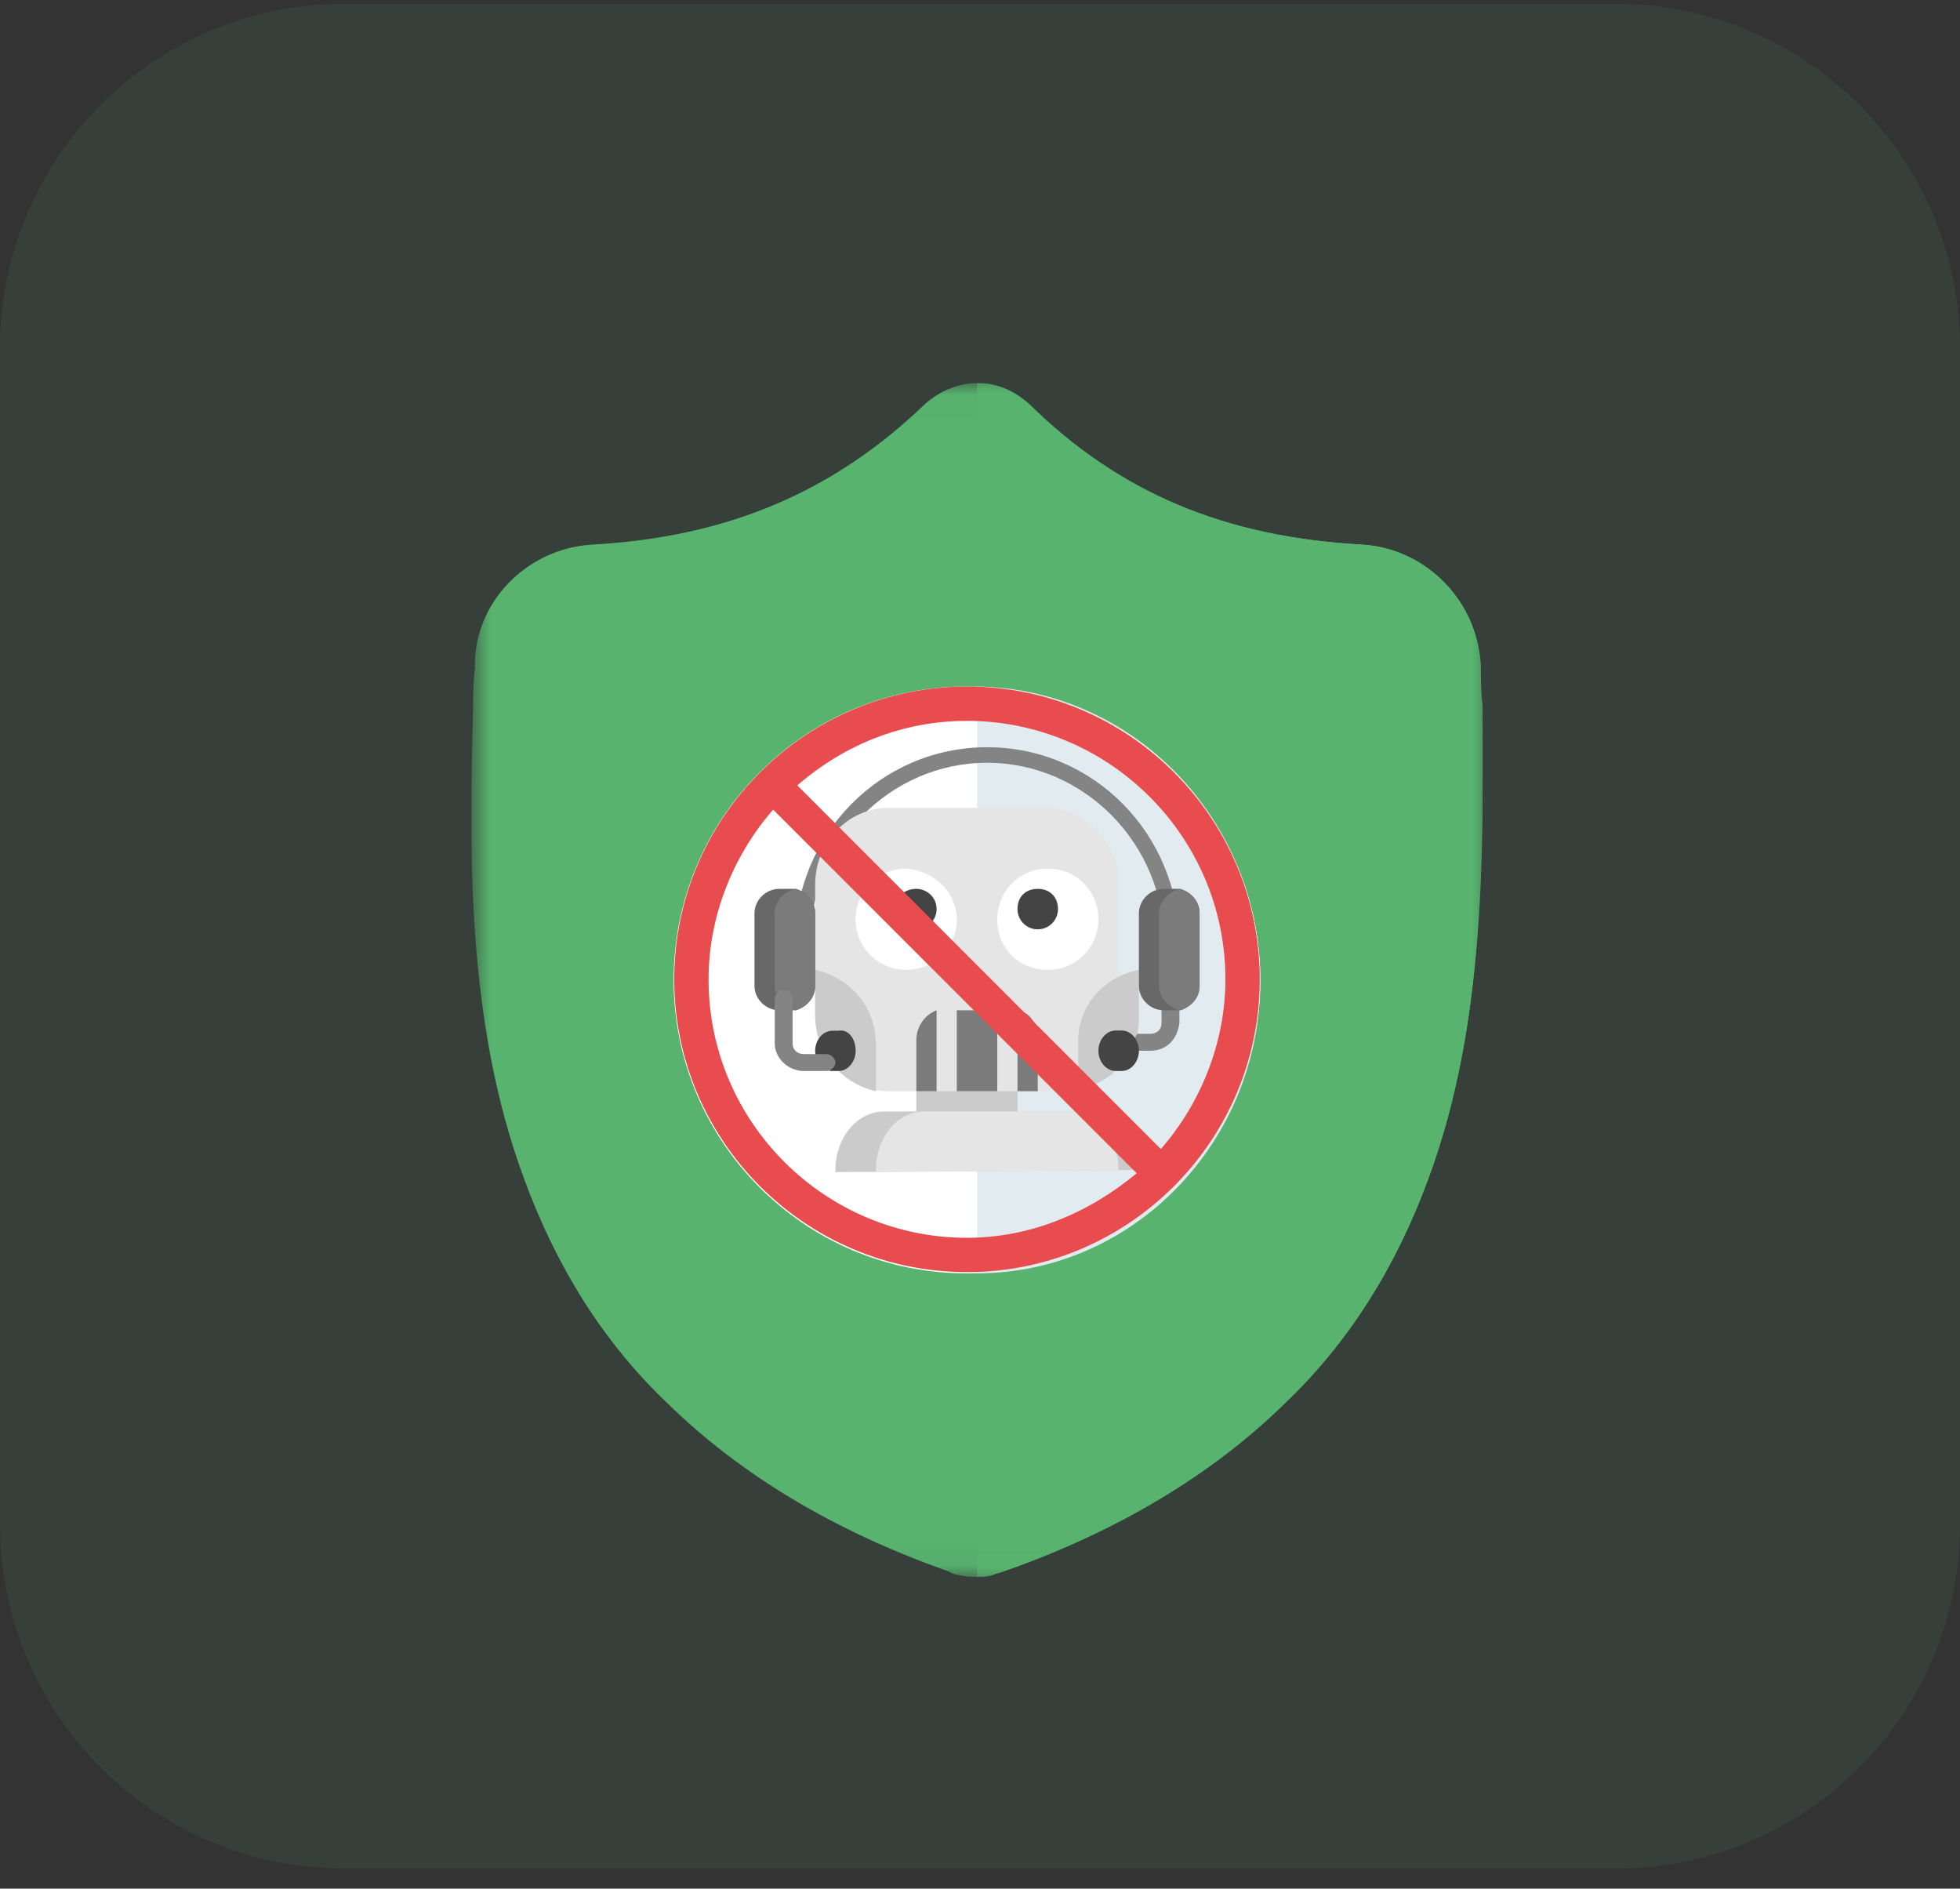 <svg width="82" height="79" fill="none" xmlns="http://www.w3.org/2000/svg"><rect width="100%" height="100%" fill="#333333" stroke="none"/><path d="M0 14.56C0 6.607 6.447.16 14.4.16h53.2C75.553.16 82 6.607 82 14.56v49.2c0 7.953-6.447 14.4-14.4 14.4H14.4C6.447 78.16 0 71.713 0 63.76v-49.2Z" fill="#57B36E" fill-opacity=".1"/><g clip-path="url(#a)"><g clip-path="url(#b)"><g clip-path="url(#c)"><mask id="d" style="mask-type:luminance" maskUnits="userSpaceOnUse" x="19" y="16" width="44" height="50"><path d="M62.037 16.02h-42.32v49.938h42.32V16.02Z" fill="#fff"/></mask><g mask="url(#d)"><path d="M59.746 49.338c-1.344 3.656-3.323 6.836-6.013 9.385-3.003 2.942-6.96 5.33-11.706 6.997-.16.077-.314.077-.474.16-.237.078-.474.078-.634.078h-.077c-.236 0-.473 0-.71-.077-.16 0-.314-.077-.474-.161-4.745-1.667-8.703-4.055-11.706-6.997-2.69-2.542-4.669-5.722-6.014-9.385-2.46-6.598-2.3-13.917-2.146-19.723v-.077c0-.476 0-.953.077-1.59-.077-2.703 2.139-5.008 4.912-5.169 5.693-.315 10.125-2.227 13.922-5.883.634-.56 1.422-.876 2.216-.876.794 0 1.505.316 2.14.876 3.79 3.733 8.221 5.568 13.914 5.883 2.767.161 4.906 2.466 4.982 5.17 0 .552 0 1.036.077 1.589.007 5.883.167 13.202-2.285 19.8Z" fill="#57B36E"/></g><mask id="e" style="mask-type:luminance" maskUnits="userSpaceOnUse" x="19" y="16" width="44" height="50"><path d="M62.037 16.02h-42.32v49.938h42.32V16.02Z" fill="#fff"/></mask><g mask="url(#e)"><path d="M59.743 49.338c-1.347 3.656-3.33 6.836-6.025 9.385-3.01 2.942-6.975 5.33-11.73 6.997-.16.077-.314.077-.475.16-.237.078-.474.078-.635.078V16.02c.796 0 1.508.316 2.143.876 3.799 3.74 8.24 5.568 13.943 5.883 2.772.161 4.916 2.466 4.992 5.17 0 .552 0 1.036.077 1.589.007 5.883.168 13.202-2.29 19.8Z" fill="#57B36E"/></g><path d="M52.728 40.99c0 6.763-5.492 12.272-12.235 12.272h-.076c-6.742 0-12.234-5.509-12.234-12.272 0-6.764 5.492-12.273 12.234-12.273h.076c6.743 0 12.235 5.509 12.235 12.273Z" fill="#fff"/><path d="M52.728 41.031c0 6.74-5.319 12.231-11.85 12.231V28.717c6.531.083 11.85 5.573 11.85 12.314Z" fill="#E1EBF0"/><path d="M49.019 40.566c-.161 0-.316-.164-.316-.32v-.813c0-4.128-3.344-7.528-7.403-7.528-4.058 0-7.41 3.4-7.41 7.528v.812c0 .164-.16.321-.315.321-.161 0-.315-.164-.315-.32v-.813c0-4.534 3.582-8.177 8.04-8.177 4.459 0 8.041 3.643 8.041 8.177v.812c-.007.243-.168.321-.322.321Z" fill="#848484"/><path d="M48.122 43.952h-.946c-.19 0-.373-.181-.373-.354 0-.181.19-.355.373-.355h.946c.282 0 .473-.18.473-.448V40.92c0-.181.19-.355.373-.355s.374.181.374.355v1.874c-.091.708-.556 1.157-1.22 1.157Z" fill="#848484"/><path d="M38.336 43.952h4.232v3.386h-4.232v-3.386Z" fill="#CBCBCB"/><path d="M46.726 43.246c.074-.24.074-.48.074-.804v-5.445c0-1.763-1.374-3.202-3.059-3.202h-6.577c-1.685 0-3.06 1.439-3.06 3.202v5.445c0 1.764 1.375 3.203 3.06 3.203h6.658c.768 0 1.455-.318 1.988-.805" fill="#E5E5E5"/><path d="M36.644 43.683v1.962a3.253 3.253 0 0 1-2.54-3.196v-1.883c1.472.332 2.54 1.558 2.54 3.117Zm11.002-3.117v1.883c0 .245 0 .57-.082.823l-1.014 1.637c-.425.325-.932.57-1.438.736v-1.883c-.09-1.645 1.006-2.871 2.534-3.196Z" fill="#CBCBCB"/><path d="M40.029 38.45c0 1.14-.897 2.116-2.116 2.116a2.101 2.101 0 0 1-2.116-2.116c0-1.14.897-2.116 2.116-2.116 1.14.079 2.116.975 2.116 2.116Zm5.926.001c0 1.14-.897 2.116-2.116 2.116-1.22 0-2.116-.897-2.116-2.116 0-1.14.896-2.116 2.116-2.116 1.219-.007 2.116.975 2.116 2.116Z" fill="#fff"/><path d="M38.337 38.873a.845.845 0 0 1-.847-.846c0-.512.334-.846.847-.846.423 0 .846.334.846.846a.845.845 0 0 1-.846.846Zm5.079 0a.845.845 0 0 1-.847-.846c0-.512.334-.846.847-.846.505 0 .846.334.846.846a.845.845 0 0 1-.846.846Zm-7.619 5.083c0 .458-.327.842-.717.842h-.258c-.39 0-.718-.384-.718-.842 0-.458.328-.841.718-.841h.258c.396-.075.717.31.717.841Z" fill="#444"/><path d="M40.03 42.259h.846v3.385h-.847V42.26Zm.846 0h.846v3.385h-.846V42.26Zm1.692 0v3.385h.847v-2.148c0-.655-.305-1.15-.847-1.237Zm-3.385 0a1.34 1.34 0 0 0-.846 1.237v2.148h.846V42.26Z" fill="#7B7B7B"/><path d="M34.105 38.198v3.044c0 .467-.314.859-.796 1.017h-.711c-.551 0-1.033-.467-1.033-1.017v-3.044c0-.543.475-1.017 1.033-1.017h.711c.482.158.796.543.796 1.017Z" fill="#686868"/><path d="M34.105 38.198v3.044c0 .467-.334.859-.846 1.017-.505-.158-.847-.543-.847-1.017v-3.044c0-.468.334-.86.846-1.017.513.158.847.543.847 1.017Z" fill="#7B7B7B"/><path d="M50.187 38.198v3.044c0 .467-.314.859-.796 1.017h-.711c-.551 0-1.032-.467-1.032-1.017v-3.044c0-.543.474-1.017 1.032-1.017h.71c.482.158.796.543.796 1.017Z" fill="#686868"/><path d="M50.186 38.198v3.044c0 .467-.334.859-.846 1.017-.505-.158-.847-.543-.847-1.017v-3.044c0-.468.334-.86.847-1.017.512.158.846.543.846 1.017Z" fill="#7B7B7B"/><path d="M46.672 43.105h.259c.39 0 .717.386.717.847 0 .46-.327.846-.717.846h-.259c-.39 0-.717-.386-.717-.846 0-.46.327-.846.717-.846Z" fill="#444"/><path d="M32.412 43.641v-1.874c0-.18.191-.354.373-.354.191 0 .374.181.374.354v1.874c0 .268.19.45.473.45h.946c.19 0 .373.18.373.353 0 .181-.19.355-.373.355h-.946c-.656 0-1.22-.536-1.22-1.158Z" fill="#848484"/><path d="m47.647 48.938-12.696.091v-.09c0-1.32.874-2.449 2.061-2.449h8.65c1.028 0 1.985 1.129 1.985 2.448Z" fill="#CBCBCB"/><path d="m46.8 48.938-10.156.091v-.09c0-1.32.86-2.449 2.03-2.449h6.172c1.012 0 1.954 1.129 1.954 2.448Z" fill="#E5E5E5"/><path d="M40.456 28.717c-6.757 0-12.248 5.491-12.248 12.248 0 6.756 5.491 12.247 12.248 12.247 6.756 0 12.247-5.491 12.247-12.248 0-6.756-5.491-12.247-12.247-12.247Zm0 23.06c-5.916 0-10.812-4.815-10.812-10.813 0-2.619 1.012-5.156 2.701-7.098l15.21 15.21c-2.032 1.688-4.48 2.7-7.1 2.7Zm8.11-3.714-15.209-15.21c1.942-1.688 4.39-2.7 7.099-2.7 5.915 0 10.811 4.814 10.811 10.812 0 2.619-1.012 5.156-2.7 7.098Z" fill="#E84C4F"/></g></g></g><defs><clipPath id="a"><path fill="#fff" transform="translate(15 12.16)" d="M0 0h51.121v59.11H0z"/></clipPath><clipPath id="b"><path fill="#fff" transform="translate(19.719 5.403)" d="M0 0h48.259v62.737H0z"/></clipPath><clipPath id="c"><path fill="#fff" transform="translate(19.719 16.02)" d="M0 0h42.32v55.016H0z"/></clipPath></defs></svg>